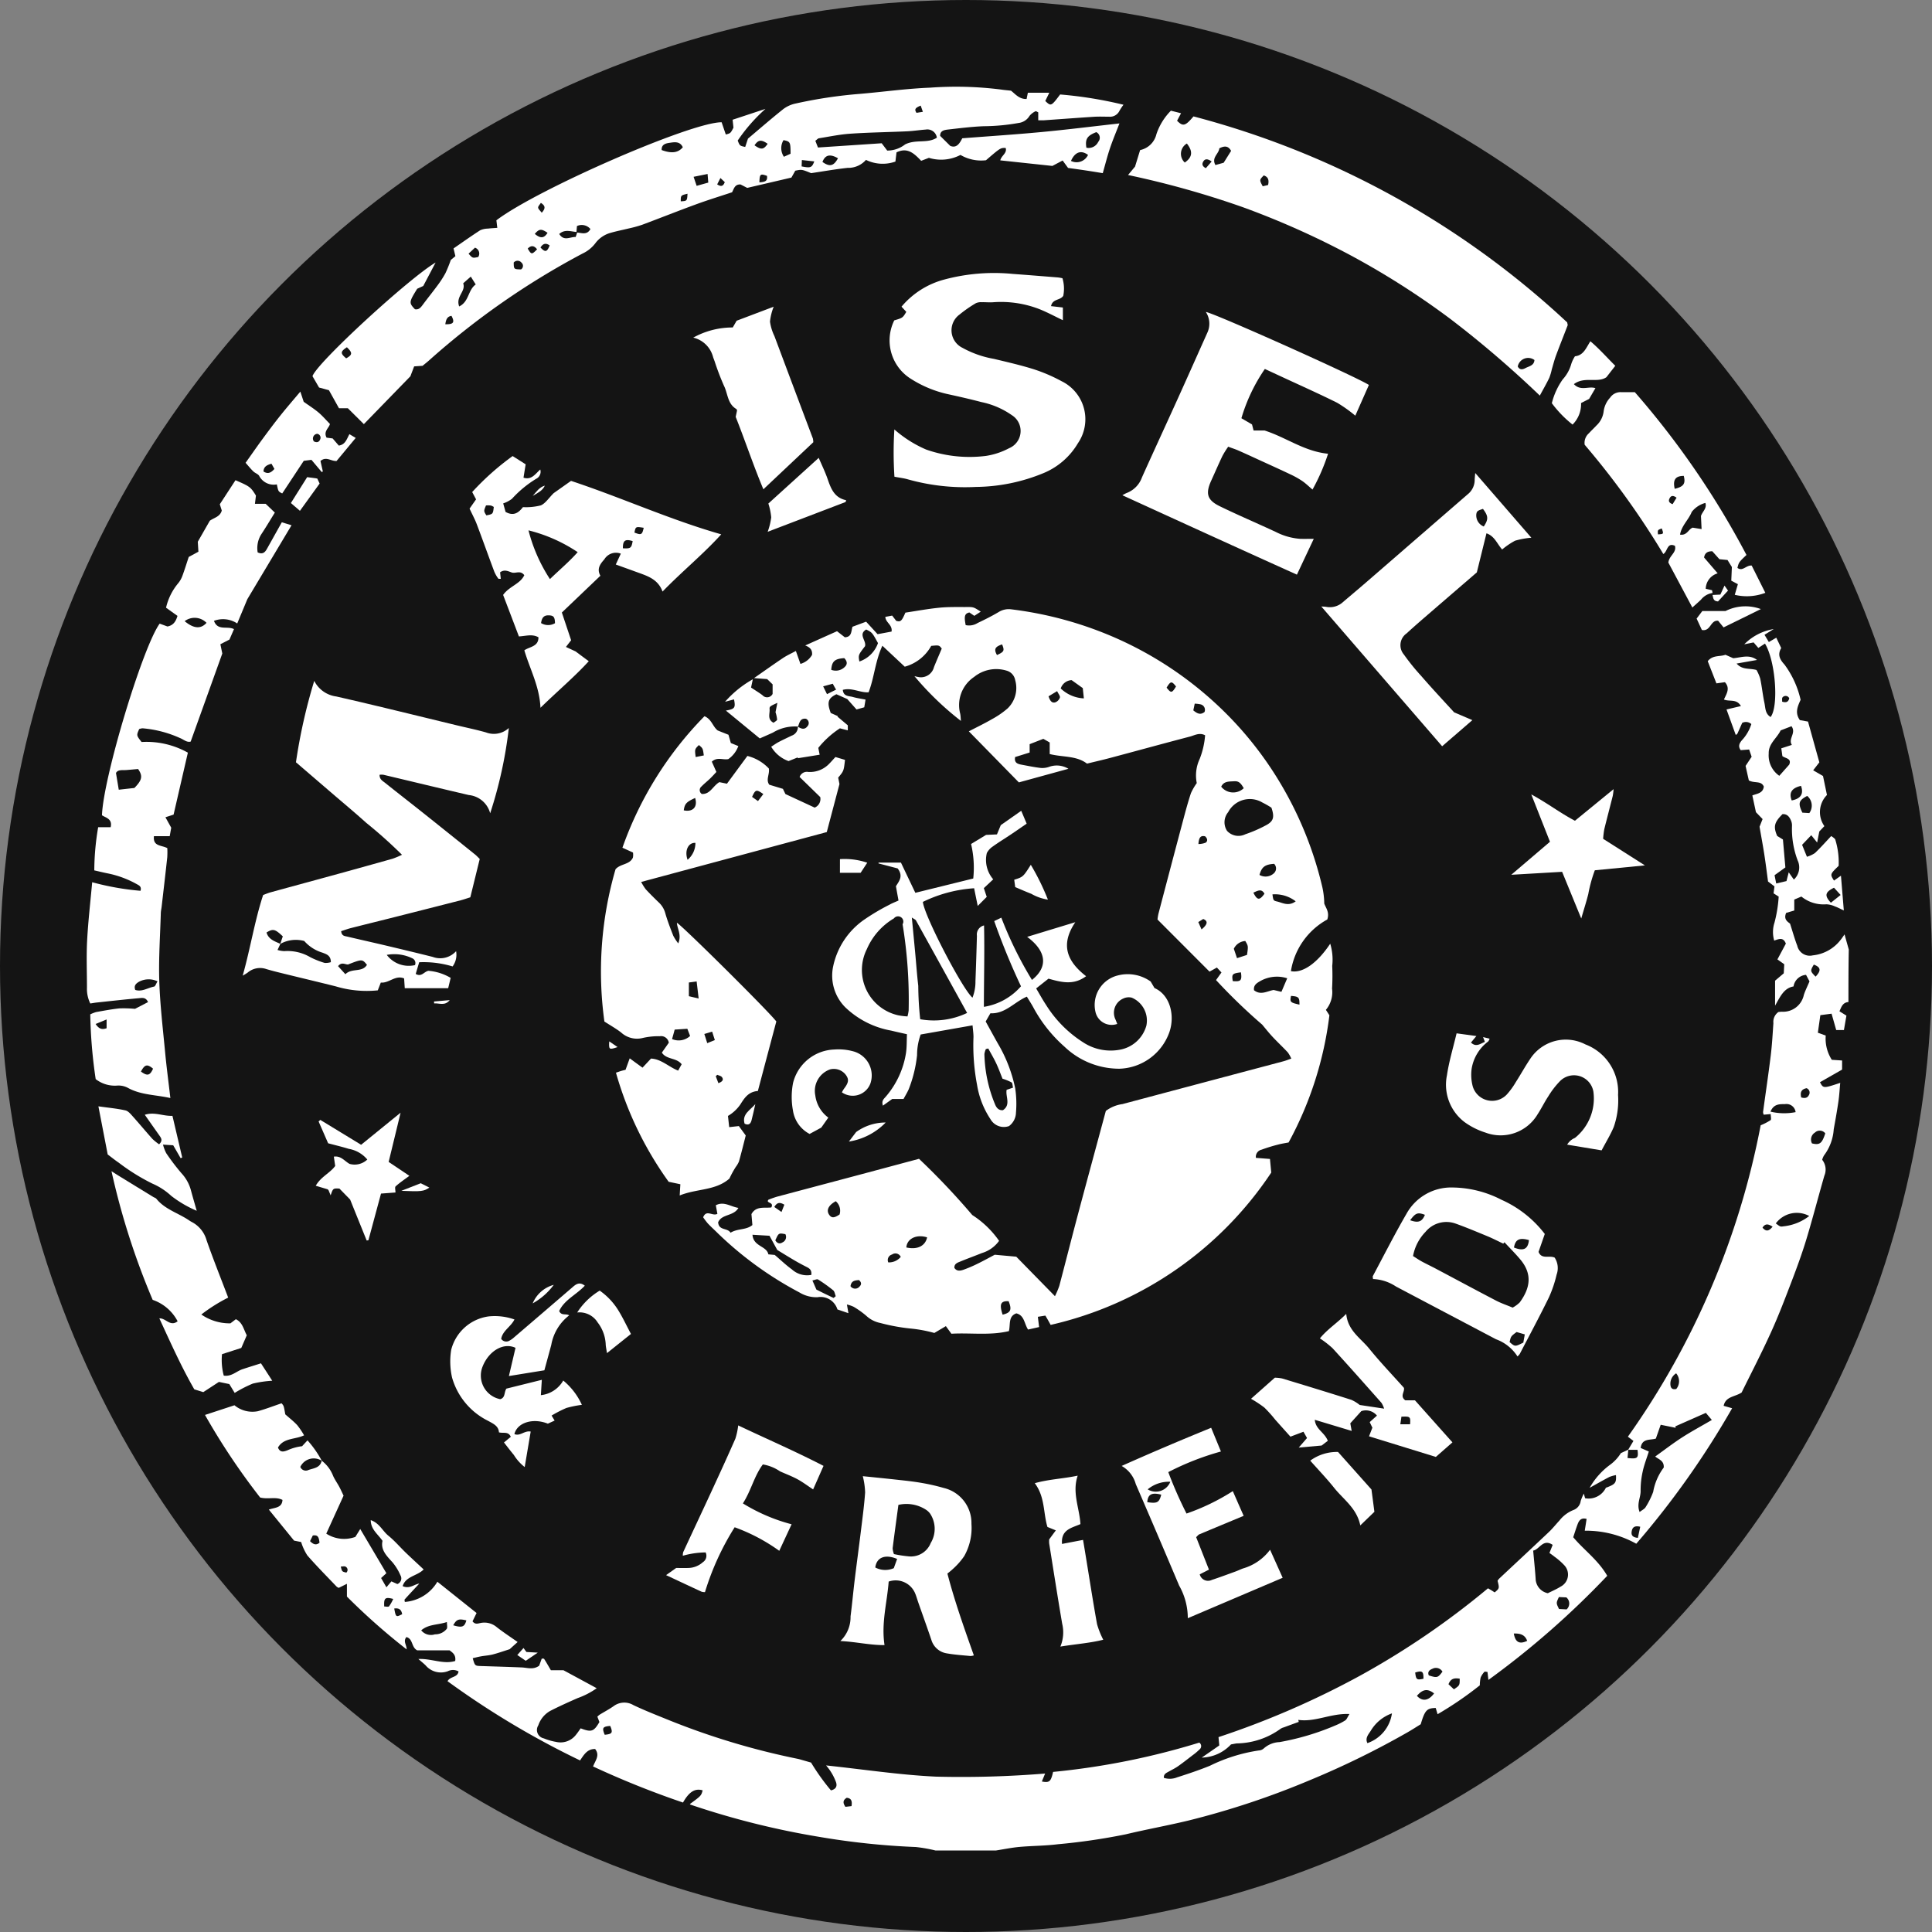 <svg height="178" viewBox="0 0 178 178" width="178" xmlns="http://www.w3.org/2000/svg"><rect x="0" y="0" width="178" height="178" fill="#808080" stroke="none"/><circle cx="89" cy="89" fill="#141414" r="89"/><g fill="#fff"><path d="m218.793 323.292c-.53.042-.646.445-.827.853l.642.4c-.076.435-.151.863-.23 1.328h-.71c-.144-.508-.276-.971-.429-1.507l-1.034.135c-.078.552-.151 1.062-.23 1.619l.727.259a3.6 3.6 0 0 0 .559 2.236l.947.062v.839l-2.037 1.162c.307.577.307.577 1.865.06-.056.6-.086 1.169-.168 1.727-.124.853-.275 1.7-.43 2.548a4.46 4.46 0 0 1 -.883 2.393 1.492 1.492 0 0 0 -.18.421 1.441 1.441 0 0 1 .2 1.463c-.564 1.95-1.069 3.918-1.657 5.86-.395 1.3-.866 2.587-1.352 3.861-.607 1.587-1.211 3.177-1.915 4.724-.862 1.9-1.825 3.757-2.7 5.534-.632.415-1.469.346-1.655 1.226l.781.222a79.288 79.288 0 0 1 -8.831 12.483 9.53 9.53 0 0 0 -4.746-1.2l.169-1.087c-.51-.139-.7.147-.832.5s-.249.726-.4 1.187c.949 1.149 2.289 2.085 3.133 3.555a78.917 78.917 0 0 1 -10.947 9.592c-.037-.319-.061-.523-.086-.737-.125-.008-.249-.047-.278-.012a1.812 1.812 0 0 0 -.351.528 3.347 3.347 0 0 0 -.076.719 32.275 32.275 0 0 1 -3.892 2.662c-.071-.241-.122-.41-.171-.575-.82.02-.995.2-1.383 1.5-.358.219-.778.493-1.213.742a78.727 78.727 0 0 1 -8.928 4.379 75.779 75.779 0 0 1 -11.279 3.755c-1.913.46-3.855.809-5.768 1.267a57.317 57.317 0 0 1 -6.257.913c-1.171.147-2.36.14-3.538.247-.718.065-1.428.214-2.143.326h-5.586a13.615 13.615 0 0 0 -1.8-.318 69.21 69.21 0 0 1 -8.9-.936 74.824 74.824 0 0 1 -11.862-2.968c-.024-.008-.041-.037-.061-.055 1.039-.761 1.039-.761 1.178-1.262-.7-.206-1.237.115-1.811 1.122a82.553 82.553 0 0 1 -8.286-3.324c.208-.547.654-1.02.191-1.607-.708-.013-1.015.493-1.386 1.052a78.424 78.424 0 0 1 -12.213-7.3c.252-.463.93-.321 1.015-.9a1.05 1.05 0 0 0 -.978-.023 1.842 1.842 0 0 1 -2.061-.542c-.176-.172-.373-.326-.661-.579 1.215-.059 2.289.518 3.392.182.093-.607-.3-.8-.513-.98h-2.983c-.563-.276-.369-1.058-1-1.224-.327.4.029.721.02 1.134a59.434 59.434 0 0 1 -5.5-4.864v-1.177l-.752.373a.757.757 0 0 1 -.195-.112c-.907-.951-1.835-1.886-2.7-2.876a4.963 4.963 0 0 1 -.571-1.234l-.651-.13-2.325-2.859c.554-.2 1.211-.135 1.257-.89-.627-.324-1.295-.032-2.057-.222a62.256 62.256 0 0 1 -5.083-7.608l2.716-.891a2.588 2.588 0 0 0 2.155.547c.724-.2 1.427-.473 2.181-.729.21.229.21.229.344 1.018.363.323.761.63 1.1.993a7.041 7.041 0 0 1 .634.94c-.827.4-1.879.216-2.406 1.125.193.493.541.386.9.244a4.477 4.477 0 0 1 1.322-.365c.147-.161.295-.323.5-.54a9.552 9.552 0 0 1 1.318 1.886 1.366 1.366 0 0 0 -1.981.56.545.545 0 0 0 .761.279c.48-.161 1.079-.2 1.208-.854a3.229 3.229 0 0 1 1.045 1.383c.152.354.388.674.571 1.017.144.268.266.548.4.823l-1.594 3.5a3.026 3.026 0 0 0 2.681.3c.059-.1.222-.358.449-.726l2.408 4.07-.486.446c.137.239.288.5.49.853.205-.244.319-.38.459-.545l.549.246a.555.555 0 0 0 .28-.813 4.824 4.824 0 0 0 -.737-1.2c-.544-.592-1.1-1.149-.91-1.966-.435-.634-1.078-1.045-1.086-1.911.8.274 1.086 1 1.625 1.436.585.475 1.076 1.057 1.62 1.582.522.5 1.059.992 1.63 1.525-.591.612-1.638.61-1.937 1.538.662.3 1.122-.207 1.53-.227-.41.441-.881.941-1.34 1.453-.037.042.007.154.012.231a3.812 3.812 0 0 0 3-1.861l3.611 2.881-.373.767c.246.316.5.2.744.152a1.756 1.756 0 0 1 1.493.39c.617.482 1.276.911 1.918 1.364l-.737.664c-.6.191-1.074.359-1.557.483-.349.089-.717.109-1.074.172-.258.045-.51.114-.769.172.2.707.2.706.793.724 1.239.04 2.479.075 3.717.127.525.022 1.061.241 1.613-.159.063-.174.144-.4.236-.654.071.007.193-.012.219.027.205.319.391.649.622 1.042h1.157c.912.493 1.943 1.05 3.067 1.659a7.177 7.177 0 0 1 -1.769.915c-.845.373-1.691.752-2.513 1.174a2.408 2.408 0 0 0 -1.1 1.331.789.789 0 0 0 .507 1.2 5.454 5.454 0 0 0 1.134.326 1.794 1.794 0 0 0 1.762-.574c.2-.234.369-.493.5-.677 1 .383 1.211.3 1.727-.58-.056-.149-.122-.323-.188-.495a1.818 1.818 0 0 1 .207-.181c.43-.264.883-.5 1.295-.791a1.639 1.639 0 0 1 1.818-.092c.988.471 2.011.874 3.028 1.286a67.71 67.71 0 0 0 12.108 3.663c.137.028.273.07.408.109l.825.237a20.172 20.172 0 0 0 1.83 2.56c.48-.109.591-.4.466-.761a4.905 4.905 0 0 0 -.913-1.537c3.47.366 6.772.876 10.119 1.033a94.567 94.567 0 0 0 10.061-.286l-.3.734c.7.132.83.017 1.035-.883a67.917 67.917 0 0 0 13.469-2.7.388.388 0 0 1 .022.629 5.467 5.467 0 0 1 -.64.537c-.442.341-.881.687-1.337 1.008-.273.191-.578.336-.868.5-.213.122-.466.212-.441.572a1.778 1.778 0 0 0 1.225-.048c1.018-.324 2.033-.665 3.021-1.067a15.23 15.23 0 0 1 4.493-1.406.741.741 0 0 0 .459-.181 2.294 2.294 0 0 1 1.45-.59 23.447 23.447 0 0 0 5.17-1.542 5.808 5.808 0 0 0 .9-.463c.134-.09.195-.288.383-.584-1.721-.077-3.155.769-4.717.54.015.062.03.125.044.187q-.7.253-1.389.508a.953.953 0 0 0 -.3.137 7.037 7.037 0 0 1 -4.021 1.336c-.166.02-.33.059-.534.094a3.794 3.794 0 0 1 -2.692 1.214c.529-.366 1.059-.732 1.616-1.12-.022-.234-.044-.47-.073-.767a79.193 79.193 0 0 0 13.062-5.672 74.409 74.409 0 0 0 11.766-8.039c.124.072.237.137.349.206.093.057.183.119.268.172.441-.375.441-.375.266-1.07a1.141 1.141 0 0 1 .141-.192c1.53-1.435 3.069-2.863 4.592-4.306.344-.326.637-.7.964-1.05a3.085 3.085 0 0 1 1.332-.988 1.034 1.034 0 0 0 .632-.829 4.9 4.9 0 0 1 .285-.669c.041.147.081.3.119.428a1.772 1.772 0 0 0 1.915-.965c.871-.324.973-.441.927-1.167a3.055 3.055 0 0 0 -.61.174c-.613.319-1.213.665-1.816 1a6.719 6.719 0 0 1 1.933-2.16 3.9 3.9 0 0 0 .947-1.038l.683-.318c-.024.258-.049.513-.073.767.92.105 1.028.02.92-.754h-.861c.156-.261.31-.522.488-.819l-.512-.39a73.253 73.253 0 0 0 12.233-28.691 5.426 5.426 0 0 0 .913-.471c.088-.069.014-.339.014-.562l-.647.057a.751.751 0 0 1 -.059-.244c.234-1.736.495-3.466.707-5.2.122-.993.176-1.993.246-2.991a1.1 1.1 0 0 1 .466-1.027c.088-.007.2-.02.31-.025a1.949 1.949 0 0 0 2.028-1.545c.125-.388.313-.756.522-1.251-.071-.132-.195-.366-.319-.6a1.259 1.259 0 0 0 -1.152 1.067c-.884.152-1.217.92-1.7 1.769v-2.3l.8-.679c.012-.236.029-.532.044-.834-.21-.149-.386-.273-.629-.446.268-.5.535-1 .778-1.456-.242-.622-.64-.423-1.074-.278a2.813 2.813 0 0 1 .027-1.66 12.322 12.322 0 0 0 .386-2.393l-.473-.3c.024-.177.051-.388.085-.642l-.593-.446c-.105-.776-.21-1.629-.341-2.476s-.291-1.7-.442-2.573c.085-.214.176-.441.281-.706l-.613-.634q-.152-.707-.332-1.545c.434-.166.983-.194 1.057-.814-.239-.565-.846-.283-1.378-.565-.091-.4-.205-.9-.3-1.341.213-.321.366-.552.557-.841-.068-.2-.144-.421-.23-.669l-.776.06c-.261-.354-.127-.629.107-.911a3.868 3.868 0 0 0 .871-1.493.747.747 0 0 0 -.842-.109c-.144.324-.286.654-.437.98-.02.045-.078.072-.154.139l-.854-2.356 1.328-.313c-.407-.7-1.044-.378-1.564-.605.217-.5.608-1.018.09-1.593-.241.032-.481.065-.785.107-.273-.7-.542-1.384-.8-2.043.471-.59 1.106-.395 1.63-.592l.717.318c.713-.052 1.471-.393 2.194.161l-1.881.331c.529.609 1.171.406 1.832.592a3.84 3.84 0 0 1 .346.8c.154.734.227 1.485.383 2.219.1.463.059 1.013.574 1.314.759-.987.459-5.152-.52-6.765l-.613.4-.434-.507-.862.174a4.942 4.942 0 0 1 2.716-1.406l-.851.528.4.669.686-.4c.149.313.291.612.454.956-.342.572-.166 1.018.3 1.518a8.636 8.636 0 0 1 1.486 3.249c-.268.6-.551 1.192-.069 1.868l.752.137c.342 1.229.69 2.485 1.044 3.754l-.569.734.906.525c.112.54.241 1.157.364 1.751a2.242 2.242 0 0 0 -.237 2.868c-.173.181-.32.336-.466.49-.058.288-.115.575-.2 1.022l-.542-.676-.846.886.446 1.1a2.622 2.622 0 0 0 .734-.338c.513-.485.981-1.015 1.5-1.567a1.5 1.5 0 0 1 .366.288 7.084 7.084 0 0 1 .322 2.455c-.8.774-.8.774-.427 1.358l.639-.451c.086 1.037.169 2.045.264 3.2-.374-.171-.585-.288-.808-.365a2.1 2.1 0 0 0 -.81-.2 3.234 3.234 0 0 1 -2.291-.714l-.656.279v1.008l-.746.219c-.269.612.168.826.359.995.247.766.424 1.411.663 2.032a1.183 1.183 0 0 0 1.435.885 3.7 3.7 0 0 0 2.572-1.443c.107-.124.191-.266.349-.487.147.527.269.961.391 1.394-.032 1.607-.032 3.222-.032 4.837zm-17.8 41.871c.852-.61 1.647-1.224 2.489-1.766s1.757-1.033 2.726-1.6l-.552-.654c-.979.433-1.894.838-2.809 1.241.01.045.019.09.029.135l-1.379-.279c-.154.441-.3.849-.446 1.272-.5.169-1.281-.059-1.4.864l.752.329c-.191.607-.425 1.2-.557 1.806a7.823 7.823 0 0 0 -.2 1.816c.014.615-.385 1.209-.091 1.951.23-.182.451-.279.549-.445a7.4 7.4 0 0 0 .7-1.411 5.238 5.238 0 0 1 .973-2.241c.042-.65-.47-.743-.788-1.018zm-11.246 8.67c.085.953.175 1.777.227 2.6a1.4 1.4 0 0 0 1.123 1.326c.347-.177.785-.358 1.179-.607a1.246 1.246 0 0 0 .325-1.983 6.024 6.024 0 0 0 -.879-.767c-.146-.12-.3-.226-.478-.353.105-.254.195-.477.3-.744-.901-.605-1.211.432-1.801.528zm24.02-61.825a1.519 1.519 0 0 0 .346-1.769 8.189 8.189 0 0 1 -.52-3.172 1.123 1.123 0 0 0 -.088-.487c-.144-.348-.358-.629-.786-.6-.761.754-.859 1.154-.49 2.011l.529.326c.08.918.154 1.767.225 2.573l-.995.716c.047.242.091.466.151.764l.947-.222c.076-.3.137-.538.207-.809.139.205.275.394.47.668zm-1.342-9.561.912-1.028c.247-.577-.344-.565-.63-.784-.034-.247-.066-.485-.1-.717l.973-.316c-.366-.582.43-1.078-.032-1.722-.356.137-.685.264-1 .386-.363.746-1.13 1.222-1.1 2.139a2.285 2.285 0 0 0 .973 2.042zm-35.685 86.381a3.724 3.724 0 0 0 -1.967 1.622c-.219.333-.522.664-.3 1.12a3.406 3.406 0 0 0 2.262-2.742zm38.444-45.821a2.411 2.411 0 0 0 -3.084.682c.407.3.41.318.717.266a4.627 4.627 0 0 0 2.362-.948zm-127.884 38.173a1.153 1.153 0 0 0 1.264.365 1.338 1.338 0 0 0 1.091-.508c.075-.125.012-.331.012-.625-.85.288-1.687.183-2.367.768zm126.626-47.743a.848.848 0 0 0 -.984-.739c-.469.005-1.022-.043-1.332.692a5.427 5.427 0 0 0 2.314.046zm1.067-29.135c-.788.416-.861.674-.444 1.542l.639.04a1.161 1.161 0 0 0 -.197-1.584zm.444 32.015c.708.172.918.013 1.223-.925a.641.641 0 0 0 -.949-.077.756.756 0 0 0 -.276 1.001zm-22.61 42.933a.73.73 0 0 0 -.024-1.107l-.686-.03c-.259.552-.259.552.012 1.1.224.012.486.026.698.037zm20.741-74.531c.837-.162 1.12-.607.856-1.343-.854.196-1.136.637-.856 1.343zm4.505 8.71-.608-.669c-.83.406-.9.731-.288 1.383zm-37.454 73.563c-.6-.466-1.04-.4-1.583.222.5.545 1.064.465 1.583-.222zm22.3-29.491a1.123 1.123 0 0 0 -.517 1.134c.036.249.205.385.529.306a1.115 1.115 0 0 0 -.012-1.441zm-19.941 28.13c-.463-.062-.815-.05-1.032.515l.5.467c.535-.365.535-.365.532-.982zm-1.588-.645a.692.692 0 0 0 -.918-.269c-.276.107-.48.278-.342.614.77.243.836.224 1.26-.346zm6.574-3.511c.142.816.527 1.007 1.23.674-.194-.549-.617-.697-1.23-.675zm-97.715-.761c.822.244 1.045.154 1.21-.451-.708-.168-.9-.105-1.21.45zm109.145-8.053c.075-.354.142-.67.217-1.025-.473-.117-.7.022-.776.368-.064.302-.042.602.559.657zm16.373-51.708c.537-.562.478-.873-.164-1.109-.339.579-.336.599.164 1.109zm-131.048 57.334c-.747-.2-.869-.084-.827.694.151 0 .376.062.442-.012a3.516 3.516 0 0 0 .385-.682zm129.725-46.205c.339.1.569.048.7-.207a.433.433 0 0 0 -.208-.645c-.436.088-.626.335-.492.852zm-110.238 58.718c.7-.065.771-.187.507-.814-.697.061-.77.176-.507.814zm-27.148-17.84c.337.351.595.371.871.149-.059-.58-.183-.732-.617-.669-.069.145-.157.324-.254.52zm101.82 12.106c.078.659.142.707.762.574.01-.685-.112-.777-.761-.574zm-52.493 12.374.561-.067c.069-.446 0-.719-.441-.767-.35.211-.382.463-.12.834zm-41.57-18.272c.146.8.163.814.729.525-.061-.366-.229-.593-.729-.525zm126.991-35.18c-.4-.257-.678-.309-.929.089.323.388.587.333.929-.088zm1.533-48.683a.367.367 0 0 0 -.613-.087c-.076.074-.032.269-.042.4.381.119.581.02.655-.313zm-132.939 80.554a.331.331 0 0 0 -.068-.545c-.1-.065-.283-.012-.441-.012.109.465.109.465.509.557z" transform="translate(-48.492 -230.972)"/><path d="m344.08 293.809a3.872 3.872 0 0 0 -2.311.557c-.4.182-.806.358-1.207.535l-3.125-2.567c.819-.142.908-.249.751-1.03l-.826.221a9.723 9.723 0 0 1 2.558-2.073c-.059.279-.119.56-.161.762.426.283.751.478 1.052.706a.566.566 0 0 0 .933-.124v-.876l-.5-.485-1.211-.092c.886-.617 1.766-1.247 2.664-1.848.363-.242.767-.423 1.19-.652l.421 1.192a1.813 1.813 0 0 0 1.07-.833c.042-.453-.182-.7-.63-.866 1.015-.455 1.973-.885 2.931-1.313l.717.56c.652-.027.575-.543.707-.971l1.256-.467c.358.391.694.756 1.055 1.152.441-.082.866-.16 1.289-.241.1-.624-.548-.819-.575-1.353l.629-.119.373.485c.406.12.507.03.846-.757 1.015-.152 2.08-.351 3.153-.456.828-.082 1.669-.055 2.5-.06.637-.005.637.007 1.291.426l-.592.386c-.186-.127-.338-.229-.456-.311-.44.1-.5.344-.341 1.164a1.46 1.46 0 0 0 1.1-.194c.654-.308 1.3-.634 1.923-1a1.756 1.756 0 0 1 1.187-.259 34.21 34.21 0 0 1 9.847 2.742 33.5 33.5 0 0 1 9.614 6.536 32.879 32.879 0 0 1 5.481 7.014 33.63 33.63 0 0 1 3.717 9.343 7.575 7.575 0 0 1 .169 1.473c.156.425.5.8.278 1.468a6.614 6.614 0 0 0 -3.351 4.757c1.073.216 2.424-.727 3.622-2.528a5.1 5.1 0 0 1 .184 2.048 20.685 20.685 0 0 1 -.015 2.087 2.544 2.544 0 0 1 -.568 1.96c.109.169.209.323.323.5a32.823 32.823 0 0 1 -3.759 11.719c-.291.057-.647.107-.99.2a15.731 15.731 0 0 0 -1.508.466.667.667 0 0 0 -.513.752l1.294.1c.033.361.069.724.119 1.254a33.293 33.293 0 0 1 -20.325 14.035c-.107-.192-.169-.308-.234-.423s-.137-.236-.252-.433l-.692.11c.043.361.075.624.115.945l-1.02.231c-.358-.562-.334-1.308-1.078-1.493-.757.271-.532 1-.684 1.635-1.757.421-3.535.139-5.3.242l-.508-.7-1.063.629a12.751 12.751 0 0 0 -2.113-.4 17.584 17.584 0 0 1 -2.858-.518 2.663 2.663 0 0 1 -1.311-.674 8.321 8.321 0 0 0 -1.154-.821 3.184 3.184 0 0 0 -.619-.209c.054.309.089.508.139.8l-1.013-.346a1.623 1.623 0 0 0 -1.839-1.124 3.021 3.021 0 0 1 -1.665-.443 32.853 32.853 0 0 1 -7.479-5.414c-.314-.314-.645-.61-.951-.933a6.351 6.351 0 0 1 -.436-.574c.3-.756.859-.07 1.311-.318-.043-.234-.089-.483-.145-.791.751-.393 1.368.132 2.08.242-.435.781-1.523.54-1.866 1.324.053.793.871.492 1.142.965.657-.411 1.435-.226 2.013-.709-.03-.358-.059-.686-.087-1.008.433-.779 1.212-.528 1.834-.614.212-.43-.242-.381-.333-.575.022-.048.03-.122.064-.135a8.509 8.509 0 0 1 .861-.3c2.257-.6 4.516-1.2 6.773-1.8 2.042-.543 4.08-1.092 6.24-1.67a66.849 66.849 0 0 1 4.909 5.182 8.744 8.744 0 0 1 2.468 2.376 2.993 2.993 0 0 1 -1.582 1.124c-.669.273-1.351.515-2.018.793-.244.1-.538.2-.517.575.212.328.54.273.819.177a12.1 12.1 0 0 0 1.373-.589c.57-.281 1.127-.59 1.527-.8.747.069 1.3.117 1.981.179 1.1 1.125 2.281 2.329 3.565 3.64a8.224 8.224 0 0 0 .4-.946c.575-2.177 1.125-4.362 1.705-6.538.851-3.2 1.721-6.387 2.582-9.584a3.262 3.262 0 0 1 1.527-.63q7.416-1.976 14.834-3.944c.211-.055.413-.139.726-.247a2.913 2.913 0 0 0 -.326-.577c-.456-.488-.946-.943-1.4-1.431-.356-.381-.679-.794-.96-1.127a52.306 52.306 0 0 1 -4.247-4.1l.5-.7-.421-.455-.679.376c-1.583-1.585-3.15-3.155-4.792-4.8a4.163 4.163 0 0 1 .085-.532q1.141-4.356 2.3-8.711c.214-.806.433-1.612.694-2.4a5.488 5.488 0 0 1 .537-.928 3.583 3.583 0 0 1 .269-2.224 7.512 7.512 0 0 0 .5-2.179c-.518-.278-.96 0-1.393.117-2.448.64-4.887 1.311-7.332 1.963-.7.186-1.4.346-2.157.53-.985-.752-2.252-.577-3.436-.883v-1.065l-.587-.336-1.261.492v.769c-.461.144-.9.283-1.338.416-.1.523.216.632.562.7.6.11 1.194.237 1.8.306a1.869 1.869 0 0 0 .8-.112 2.066 2.066 0 0 1 1.749.189l-4.566 1.254-4.61-4.705c.771-.4 1.465-.734 2.129-1.119a8.047 8.047 0 0 0 1.435-.985 2.61 2.61 0 0 0 .707-2.613 1.106 1.106 0 0 0 -.8-.876 3.24 3.24 0 0 0 -2.988.584 3.12 3.12 0 0 0 -1.279 3.379c.042.209.043.426.069.672a27.722 27.722 0 0 1 -4.284-4.125 4.519 4.519 0 0 0 .485.1 1.241 1.241 0 0 0 1.314-.933c.222-.557.465-1.107.717-1.706-.244-.321-.244-.321-.971-.251a3.985 3.985 0 0 1 -2.438 1.918l-2.062-1.931c-.672 1.456-.741 2.928-1.269 4.29-.788.052-1.535-.455-2.376-.224.062.627.569.552.923.655s.747.157 1.172.242c-.045.269-.079.477-.119.709l-.712.2c-.276-.311-.547-.617-.851-.958l-1-.445c-.774.37-.891.747-.523 1.726l.655.293-.033.045.948.8v.463l-.727-.187a8.549 8.549 0 0 0 -1.99 1.8c.038.2.075.385.124.632l-2.006.323-.015-.075-.843.339a3.044 3.044 0 0 1 -1.6-1.323c.237-.15.45-.308.681-.43.393-.207.8-.393 1.2-.589a.845.845 0 0 0 .58-.831c.3.206.615.309.873-.028a.433.433 0 0 0 -.135-.7c-.553-.067-.586.383-.733.721zm43.62 7.472a8.407 8.407 0 0 0 -.829-.473 2.252 2.252 0 0 0 -3.155.886 1.455 1.455 0 0 0 -.109 1.717 1.417 1.417 0 0 0 1.685.321 12.266 12.266 0 0 0 1.9-.826c.708-.371.808-.755.508-1.625zm-47.81 39.346c.075 1.1 1.309 1.022 1.461 1.807l.587.053c.565.482 1.045.946 1.582 1.333a2.082 2.082 0 0 0 1.789.508c.062-.5-.219-.624-.5-.766-.366-.186-.727-.381-1.08-.589-.5-.293-.993-.6-1.557-.943-.222-.408-.487-.89-.716-1.309-.54-.03-.986-.057-1.567-.093zm48.733-22.382c.211-.492.371-.869.533-1.246a3.106 3.106 0 0 0 -2.5.268c-.316.181-.624.375-.558.834.625.5 1.227.067 1.811-.023.259.062.496.122.714.168zm-37.171-32.127c-.533-.975-.533-.975-1.085-1.252-.772.455.04 1.027-.11 1.54-.625.813-.625.813-.52 1.408a2.747 2.747 0 0 0 1.715-1.695zm16.837 4.18a3.29 3.29 0 0 0 2.132.913c-.037-.349-.074-.689-.1-.946l-1.027-.734a1.107 1.107 0 0 0 -1.005.769zm-20.929 56.155c.069-.055.137-.112.2-.167-.075-.182-.1-.426-.232-.537a13.938 13.938 0 0 0 -1.4-1c-.092-.059-.284.045-.517.09l.366.841.784.39c.269.13.539.256.799.383zm8.618-5.583c-.976-.311-1.859.117-1.913.93 1.002.23 1.744-.131 1.913-.93zm29.172-41.383c-.284-.495-.473-.667-.888-.639-.433.03-.946-.03-1.187.5a1.406 1.406 0 0 0 2.075.139zm-.62 15.659.921-.3c.119-.813.119-.813-.159-1.281a1.255 1.255 0 0 0 -1.055.714c.084.25.171.504.293.867zm2.075-7.666a1.125 1.125 0 0 0 1.326-.159.6.6 0 0 0 .02-.866c-.851.055-1.151.294-1.351 1.024zm1.189 1.791c.079.53.069.572.418.652.52.12 1.058.477 1.724-.013a3.1 3.1 0 0 0 -2.143-.64zm-40.231 28.269c-.677.366-.891.828-.615 1.237.217.326.468.323.966-.018a1.16 1.16 0 0 0 -.351-1.22zm.781-50.036c-.878.059-1.137.288-1.2 1.075a1.166 1.166 0 0 0 1.281-.3c.223-.225.193-.501-.082-.779zm-6.16 4.118c-.642.294-.742.334-.719.57.042.42-.244.948.365 1.267.119-.1.329-.2.328-.3a2.957 2.957 0 0 0 -.147-.672c.054-.278.099-.499.173-.865zm20.75 56.369c.756-.176.871-.458.552-1.241-.73-.03-.87.26-.552 1.241zm18.6-55.52a.52.52 0 0 0 -.358-.709 3.054 3.054 0 0 0 -.542-.064c-.048.232-.09.43-.13.62.345.275.638.454 1.026.153zm-14.368-1.451c.14.435.319.655.637.55a.719.719 0 0 0 .41-.436c.035-.145-.139-.341-.256-.59zm17.729 25.432c-.809.1-.864.167-.756.808.742.066.861-.054.752-.809zm-42.9 24.7c.2.311.435.329.665.177a.545.545 0 0 0 .259-.754c-.619-.116-.619-.116-.929.578zm5.3-51.292-.895.242c.135.276.224.458.354.721l.838-.418c-.126-.213-.192-.328-.307-.544zm6.258 52.815a.538.538 0 0 0 -.808-.224.523.523 0 0 0 -.344.724 1.412 1.412 0 0 0 1.142-.499zm9.343-56.44c-.669.216-.784.451-.48.985.666-.313.706-.397.471-.984zm-13.976 59.133a.519.519 0 0 0 .831.033c.181-.172.207-.385-.059-.6-.32.04-.692.028-.772.567zm41.363-25.94c.005-.681-.065-.747-.777-.806-.117.57-.081.612.777.806zm-12.241-29.206c.411.522.492.512.869-.107-.402-.515-.499-.505-.869.107zm7.994 18.887c.358.719.572.729 1.023.1-.265-.489-.608-.285-1.023-.099zm-4.772 3.386c.569-.465.609-.776.152-.958l-.453.283c.1.229.184.416.301.68zm-.289-7.864a1.867 1.867 0 0 0 .662-.124c.217-.15.174-.38-.04-.585-.415-.103-.582.1-.622.71zm-38.413 33.9c.127-.323.191-.488.263-.672-.365-.212-.647-.266-.925.211z" transform="translate(-270.561 -226.868)"/><path d="m184.429 6.671.93.921c.58.237.861-.219 1.107-.7 2.433-.189 4.839-.344 7.238-.57 2.369-.222 4.73-.517 7.243-.8-.326.846-.634 1.573-.883 2.321-.242.722-.426 1.465-.654 2.262-.6-.1-1.109-.182-1.624-.259s-1.042-.149-1.573-.224l-.5-.684-.945.5-4.8-.513c.105-.451.639-.652.5-1.142-.483-.015-.483-.015-1.819 1.132a3.774 3.774 0 0 1 -2.348-.49 3.839 3.839 0 0 1 -2.909.268l-.712.274c-.625-.65-1.244-1.282-2.272-.777-.032.268-.065.535-.1.846a3.5 3.5 0 0 1 -2.715-.154 2.159 2.159 0 0 1 -1.684.734c-1.132.124-2.254.323-3.369.488-.854-.349-.854-.349-1.46-.227-.109.2-.229.41-.356.635l-4.071.95c-.229-.119-.448-.231-.619-.318-.542-.018-.6.4-.779.722-1.1.365-2.21.706-3.3 1.105-1.672.612-3.326 1.271-4.993 1.893a11.126 11.126 0 0 1 -1.2.329c-.567.14-1.142.249-1.7.411a2.611 2.611 0 0 0 -1.418.981 3.168 3.168 0 0 1 -1.157.923 71.236 71.236 0 0 0 -14.144 9.845c-.186.167-.385.321-.6.5l-.777.054c-.115.306-.231.607-.346.911l-4.287 4.409c-.527-.522-.992-.985-1.478-1.466h-.816q-.482-.868-.923-1.659l-.91-.247-.606-1.045c.386-1.214 8.872-9.012 11.343-10.472-.426.809-.774 1.47-1.137 2.16l-.558.256c-.764 1.231-.772 1.3-.209 1.888.365.067.542-.169.732-.426.445-.6.921-1.185 1.364-1.789a8.986 8.986 0 0 0 .721-1.12 12.981 12.981 0 0 0 .488-1.206l.423-.349c-.052-.214-.1-.423-.171-.712.809-.557 1.622-1.137 2.46-1.677a1.8 1.8 0 0 1 .717-.15c.266-.035.537-.045.854-.07-.035-.291-.06-.5-.084-.694 3.722-2.841 17.961-9.059 20.752-9.032.124.361.254.746.385 1.127.436-.114.436-.114.706-.632-.025-.229-.054-.5-.079-.729l3.025-1a15.805 15.805 0 0 0 -2.555 2.917c.189.483.189.483.691.589l.254-.766c1.052-.886 2.142-1.836 3.271-2.734a2.864 2.864 0 0 1 1.119-.5 42.953 42.953 0 0 1 5.929-.89c2.162-.184 4.314-.488 6.476-.572a32.964 32.964 0 0 1 6.5.171c.3.048.607.07.94.109.408.319.766.789 1.436.764.038-.187.075-.368.117-.577h1.975l-.371.761c.528.5.543.5 1.368-.6a37.945 37.945 0 0 1 5.837.946 5.242 5.242 0 0 0 -.37.56.962.962 0 0 1 -.953.542c-.473 0-.948-.022-1.42.008-1.525.1-3.046.214-4.57.321-.164.012-.328 0-.54 0v-.732c-.1-.043-.206-.122-.244-.1a1.567 1.567 0 0 0 -.562.43 1.357 1.357 0 0 1 -1 .65 18.9 18.9 0 0 1 -3.235.3c-1.107.045-2.212.186-3.316.311-.337.041-.69.125-.68.58zm-33.508 8.852c-.527-.042-1.077-.274-1.588.184.433.7.993.257 1.513.279.054-.157.1-.284.137-.41.435.037.918.247 1.224-.324a1.044 1.044 0 0 0 -1.241-.274c-.016.185-.03.364-.045.544zm30.279-8.067c1-.5 2.058-.055 2.926-.619a.883.883 0 0 0 -1.025-.749c-.58.043-1.157.135-1.737.162-1.744.08-3.491.1-5.233.221-.963.065-1.916.268-2.871.42-.1.015-.176.119-.331.231.085.216.166.426.241.619l5.872-.391.51.674a2.664 2.664 0 0 0 1.648-.568zm-41.085 14.928c.923-.44.8-1.515 1.525-2.025l-.455-.724c-.281.247-.48.421-.7.619.267.753-.713 1.196-.37 2.13zm18.658-14.408c.908.338 1.518.257 1.946-.259-.278-.592-.806-.465-1.277-.4-.351.054-.707.183-.669.659zm40.042-1.65c-.843.324-1.045.644-.913 1.435a.978.978 0 0 0 1.089-.537.576.576 0 0 0 -.176-.898zm-28.169 1.99c-.005-1.088-.023-1.122-.647-1.254a1.41 1.41 0 0 0 .035 1.533c.228-.105.437-.195.612-.279zm25.835.662a1.162 1.162 0 0 0 1.572-.555c-.634-.465-1.199-.283-1.572.555zm-34.768 1.463.281.833 1.072-.3c-.023-.284-.042-.5-.065-.793zm13.3-1.71c-.744-.425-1.18-.308-1.428.341.661.469 1.034.391 1.431-.341zm-3.351.751c.838.164.953.12 1.169-.461l-1.142-.125c-.009.251-.016.404-.024.585zm-29.792 8.347a.572.572 0 0 0 -.3-.858l-.59.55c.367.422.367.422.892.307zm26.666-10.429c-.585-.41-.869-.376-1.211.139.613.431.84.406 1.211-.139zm-21.454 8.3c.525.441.859.413 1.175-.1-.578-.389-.772-.372-1.175.1zm-17.312 10.445c-.607.4-.617.563-.067 1.02.587-.32.597-.517.067-1.02zm15.369-7.8c.012.612.012.612.672.629a.39.39 0 0 0 .042-.629.464.464 0 0 0 -.714-.004zm-6.3 5.68c.762.018.886-.171.567-.774-.406.063-.506.349-.567.77zm28.935-13.072c.458-.037.781-.077.7-.6-.616-.216-.674-.178-.7.596zm-20.168 6c.438.465.6.43.846-.186-.361-.267-.624-.167-.846.187zm-1.175.1c.331.563.38.567.861.067-.271-.344-.542-.392-.862-.066zm14.722-5.053c-.625.152-.625.152-.622.7.582-.033.582-.035.622-.7zm21.484-8.119c-.512.207-.6.343-.388.665l.587-.092c-.086-.248-.142-.409-.199-.571zm-34.914 9.868c.385-.428.313-.65-.082-.908-.1.164-.261.308-.251.44s.182.272.333.471zm16.463-3.2-.3.589c.376.249.562.157.7-.207-.113-.107-.22-.207-.4-.378z" transform="translate(-97.81 5.849)"/><path d="m293.37 344.849.219.762.689.281a2.523 2.523 0 0 1 -.921 1.2c-.495.1-1.022-.226-1.522.236.127.284.256.574.421.948-.177.187-.371.408-.584.612-.257.249-.543.47-.791.729a.426.426 0 0 0 .03.687c.772.047 1.022-.739 1.619-1.089l.7.144 1.883-2.558a4.079 4.079 0 0 1 1.976 1.157c.094.53-.3 1.028.04 1.493l1.257.381c.109.222.2.42.232.48l2.694 1.249a.86.86 0 0 0 .513-.971q-.966-.943-1.9-1.851a.711.711 0 0 1 .8-.463 2.45 2.45 0 0 0 1.829-.66c.211-.2.395-.42.671-.716l.881.264c-.115 1.023-.115 1.023-.629 1.634.037.179.079.393.119.594-.386 1.46-.769 2.909-1.169 4.423l-17.1 4.595a4.686 4.686 0 0 0 .426.682c.4.428.813.841 1.236 1.244a2.107 2.107 0 0 1 .57.992c.2.692.463 1.369.727 2.042a4.591 4.591 0 0 0 .456.7c.329-.784-.089-1.326-.124-1.9.473.246 8.456 8.158 9.161 9.094q-.838 3.148-1.7 6.406c-.864.064-1.232.632-1.612 1.236a3.581 3.581 0 0 1 -1.144 1.062c.037.328.072.655.115 1.033l.888-.1.634.868c-.2.794-.4 1.6-.625 2.4a2.206 2.206 0 0 1 -.291.495 9.06 9.06 0 0 0 -.587 1.075c-1.277 1.129-3.02.915-4.58 1.557.02-.361.037-.645.06-1.035l-1.077-.226a32.18 32.18 0 0 1 -4.856-10.052c.214-.072.338-.117.466-.156s.264-.07.418-.11c.12-.333.237-.657.383-1.055.425.311.769.562 1.179.859.288-.308.523-.558.783-.838.936.04 1.617.756 2.5 1.11l.324-.587c-.482-.624-1.388-.406-1.824-1.072l.64-.911a.719.719 0 0 0 -.826-.6 6.528 6.528 0 0 0 -1.565.159 2.159 2.159 0 0 1 -2-.5c-.453-.353-.961-.635-1.543-1.012a33.715 33.715 0 0 1 1.027-14.032c.468-.527 1.3-.4 1.6-1.075a1.375 1.375 0 0 0 .007-.463l-.973-.443a32.876 32.876 0 0 1 7.559-12.116c.655.269.757.948 1.212 1.309.329.136.656.265.999.399zm-5.2 28.035a1.548 1.548 0 0 0 1.665-.284l-.254-.662-1.167.075c-.08.301-.149.55-.241.871zm2.264-5.31-.712.1v1.262c.286.069.528.125.9.212-.066-.59-.122-1.031-.185-1.574zm-.14-16.9c-.813.371-.955.532-1.043 1.139.832.175 1.303-.304 1.049-1.139zm.027 4.135c-.66-.035-1.017.724-.719 1.56a2.012 2.012 0 0 0 .722-1.56zm.025-7.907.752-.149c-.087-.65-.087-.65-.451-.956-.392.386-.392.386-.298 1.103zm6.235 3.411c-.645-.451-.719-.428-1.037.261l.545.386zm-4.466 22.666-.249-.778-.721.217c.1.3.172.537.269.843zm.326 3.968c.436-.152.483-.356.321-.562-.087-.11-.279-.14-.425-.206l-.137.132z" transform="translate(-226.254 -277.154)"/><path d="m8.972 228.014c.274.1.5.184.714.263.532-.1.767-.441.928-.975l-1.055-.754a5.405 5.405 0 0 1 1.124-2.261 2.3 2.3 0 0 0 .395-.709c.217-.59.4-1.194.572-1.707l.891-.483c-.017-.268-.033-.537-.057-.918l1.11-1.938c.436-.3.938-.365 1.1-.936-.045-.145-.11-.349-.182-.58l1.445-2.215c1.339.582 1.389.62 1.884 1.416-.025.207-.055.451-.092.761h.99l.843.806c-.44.709-.833 1.373-1.259 2.016a2.386 2.386 0 0 0 -.323 1.65c.461.217.677-.007.853-.321q.469-.838.936-1.675l.436-.777.895.274c-1.394 2.334-2.729 4.565-4.07 6.809l-.933 2.24a2.357 2.357 0 0 0 -2.142-.242c.344.955 1.227.438 1.844.764q-.211.484-.418.961l-.836.43c.06.286.119.57.177.856l-2.914 8.114c-.361.1-.649-.2-1-.334a10.454 10.454 0 0 0 -3.434-.891 1.23 1.23 0 0 0 -.308.069c-.261.582-.261.582.219 1.194a7.791 7.791 0 0 1 4.265.981c-.451 1.955-.886 3.841-1.316 5.708l-.752.244.535.963c-.037.2-.084.465-.14.781h-1.453c-.107.958.694.811 1.231 1.1a7.617 7.617 0 0 1 -.005.849c-.164 1.52-.343 3.036-.518 4.555-.022.194-.07.385-.075.579-.06 2.083-.207 4.172-.142 6.252.07 2.189.331 4.372.537 6.556.13 1.374.313 2.744.485 4.234-1.366-.308-2.714-.271-3.919-.941a1.838 1.838 0 0 0 -.951-.209 2.866 2.866 0 0 1 -2.01-.594 45.423 45.423 0 0 1 -.5-5.966 3.386 3.386 0 0 1 .538-.211c.712-.125 1.425-.263 2.142-.339a11.462 11.462 0 0 1 1.443.042l1.2-.622c-.2-.46-.543-.386-.821-.361-1.3.115-2.6.261-3.9.4-.189.02-.376.055-.6.089a3.043 3.043 0 0 1 -.306-1.456c0-1.446-.06-2.9.015-4.341.094-1.769.3-3.531.466-5.374a24.756 24.756 0 0 0 4.453.789c.119-.4-.145-.5-.348-.615a9.2 9.2 0 0 0 -2.732-1c-.378-.077-.751-.169-1.179-.266a24.063 24.063 0 0 1 .358-3.978h1.15c.182-.772-.443-.864-.8-1.1.118-3.484 3.76-15.524 5.316-17.656zm-2.33 15.142c.724-.737.786-1.105.341-1.747-.359.032-.716.065-1.073.094s-.791-.065-.963.274c.092.557.166 1 .256 1.54.45-.052.934-.106 1.439-.161zm2.13 17.814a1.9 1.9 0 0 0 -1.689.03c-.263.156-.518.343-.361.762.625.2 1.16-.2 1.736-.308.115-.021.187-.28.314-.484zm2.5-33.183c.841.7 1.5.737 2.016.154a1.526 1.526 0 0 0 -2.013-.154zm-2.91 41.231c-.537-.45-.767-.395-1.115.266.588.432.829.376 1.115-.266zm-5.292-4.118c.319.477.6.538 1.012.391v-.808c-.373.157-.647.271-1.012.417z" transform="translate(5.739 -170.558)"/><path d="m110.942 336.781a2.268 2.268 0 0 0 -1.97-1.68c-2.625-.612-5.245-1.247-7.869-1.869a1.685 1.685 0 0 0 -.348 0c-.022.418.278.567.5.742 1.15.921 2.317 1.824 3.471 2.742q2.415 1.924 4.82 3.859c.129.1.239.226.435.413l-.869 3.535c-.321.1-.6.2-.895.278q-3.273.838-6.549 1.664c-1.185.3-2.374.589-3.56.893-.309.079-.61.192-.895.284.042.45.336.45.562.5 1.135.271 2.277.522 3.414.791 1.488.353 2.975.709 4.458 1.08a1.966 1.966 0 0 0 2.155-.527 1.823 1.823 0 0 1 -.321 1.406 9.258 9.258 0 0 0 -3.078-.386c-.109.365-.216.722-.321 1.077.538.311.756-.207 1.172-.289a4.786 4.786 0 0 1 2.048.652c-.074.308-.147.614-.229.951h-4c-.022-.318-.038-.582-.06-.9-.808-.341-1.391.458-2.147.381-.1.259-.187.48-.279.717a9.909 9.909 0 0 1 -3.876-.368c-1.51-.378-3.025-.737-4.536-1.109-.62-.152-1.244-.3-1.856-.483a1.758 1.758 0 0 0 -1.722.326 4.954 4.954 0 0 1 -.455.278c.719-2.552 1.1-5.046 1.883-7.427.263-.1.466-.187.679-.246 2.118-.582 4.239-1.155 6.355-1.736q2.453-.675 4.9-1.364a7.985 7.985 0 0 0 .858-.361 42.967 42.967 0 0 0 -3.3-2.949c-1.052-.951-2.145-1.856-3.22-2.782l-3.249-2.792a50.878 50.878 0 0 1 1.685-7.5 2.652 2.652 0 0 0 2.033 1.438c3.714.846 7.41 1.767 11.112 2.66.893.216 1.792.4 2.675.65a2.03 2.03 0 0 0 2.108-.406 39.8 39.8 0 0 1 -1.719 7.857zm-19.342 12.039c.084-.247.167-.495.236-.7-.722-.682-.9-.719-1.5-.356.184.644.759.811 1.276 1.047-.075.164-.152.328-.261.565a2.525 2.525 0 0 0 .624.107 4.114 4.114 0 0 1 2.4.562 7.878 7.878 0 0 0 1.314.522 1.5 1.5 0 0 0 .574-.069c0-.622-.406-.732-.761-.871a3.623 3.623 0 0 1 -1.69-1.08 2.949 2.949 0 0 0 -2.212.273zm9.815 1.008a2.534 2.534 0 0 0 2.6.941.479.479 0 0 0 -.254-.629 3.79 3.79 0 0 0 -2.347-.312zm-3.815 1.781c.614-.605 1.538-.129 1.99-.863-.438-.538-.441-.538-1.746-.033-.281.005-.584-.263-.916.152.191.213.395.435.672.744z" transform="translate(-65.781 -261.852)"/><path d="m566.58 21.2c.326-.39.518-.622.645-.774.176-.57.321-1.042.468-1.523a1.95 1.95 0 0 0 1.5-1.46 5.588 5.588 0 0 1 1.336-2.169l.935.236c-.151.284-.263.493-.366.691.545.547.751.5 1.513-.4a80.314 80.314 0 0 1 34.429 18.979c.027.161.059.224.042.269-.354.928-.726 1.849-1.072 2.781-.152.411-.259.841-.385 1.262a5.214 5.214 0 0 1 -.234.793c-.251.523-.543 1.027-.873 1.639a96.292 96.292 0 0 0 -8.273-7.088 73.279 73.279 0 0 0 -9.138-5.825 76.528 76.528 0 0 0 -9.97-4.453 84.273 84.273 0 0 0 -10.557-2.958zm8.409-2.453c-.044.513-.747.848-.358 1.535l.759-.212c.253-.4.466-.744.686-1.094-.258-.462-.589-.487-1.087-.233zm-2.989-.447a1.092 1.092 0 0 0 -.192 1.751c.698-.484.771-1.021.192-1.751zm30.483 20.533c.164.339.445.3.7.162.331-.179.808-.231.839-.751a.976.976 0 0 0 -1.535.588zm-23-16.714c.1-.448.018-.746-.4-.881-.406.418-.406.418-.094 1 .165-.038.335-.079.501-.119zm-5.205-2.169c-.411-.288-.629-.232-.773.02-.12.209-.107.421.242.6.165-.18.334-.379.538-.62z" transform="translate(-462.651 -5.076)"/><path d="m582.343 147.111c-.547 1.16-1.027 2.18-1.553 3.3-5.391-2.428-10.681-4.846-16.08-7.315a3.493 3.493 0 0 1 .391-.207 2.4 2.4 0 0 0 1.413-1.44c1.082-2.409 2.192-4.807 3.282-7.213.918-2.027 1.821-4.06 2.73-6.09a1.969 1.969 0 0 0 -.127-1.936c.7.069 13.858 5.966 15.023 6.723-.408.92-.819 1.851-1.252 2.831a12.876 12.876 0 0 0 -1.667-1.187c-1.667-.829-3.369-1.587-5.058-2.371l-1.609-.746a15.994 15.994 0 0 0 -2.161 4.54c.3.174.624.365.978.572.04.152.087.331.145.557h1.01c1.991.635 3.66 1.928 5.852 2.142a18.524 18.524 0 0 1 -1.433 3.3c-.346-.293-.634-.579-.963-.8a7.9 7.9 0 0 0 -1.092-.607c-.9-.43-1.818-.843-2.727-1.259-.682-.313-1.364-.629-2.05-.931-.276-.122-.565-.212-.936-.351a8.519 8.519 0 0 0 -.525.838c-.359.752-.689 1.52-1.035 2.279-.547 1.2-.39 1.8.8 2.376 1.7.828 3.443 1.567 5.157 2.366a5.851 5.851 0 0 0 2.232.629c.356.011.712 0 1.255 0z" transform="translate(-461.302 -97.467)"/><path d="m425.15 410.672c1.562-1.236 1.281-2.7-.443-3.968 1.458-.445 2.834-.863 4.439-1.351-1.425 2.107-.731 3.638.993 4.976-1.144.846-2.237.573-3.464.226l-1.137.9c.328.55.59 1.033.893 1.49a10.968 10.968 0 0 0 3.433 3.474 4.612 4.612 0 0 0 3.349.689 3.1 3.1 0 0 0 2.478-2.22 2.29 2.29 0 0 0 -1.344-2.582 1.16 1.16 0 0 0 -.788.082 1.429 1.429 0 0 0 -.7 1.958c.048.124.1.249.149.38a1.53 1.53 0 0 1 -2.008-1.118 2.8 2.8 0 0 1 2.04-3.344 3.642 3.642 0 0 1 3.048.555c.11.189.236.4.351.6 1.468.65 1.889 2.557 1.378 4.051a5.05 5.05 0 0 1 -4.61 3.383 7.307 7.307 0 0 1 -5.061-2.032 13.067 13.067 0 0 1 -2.886-3.648c-.171-.311-.365-.607-.579-.961-1.167.5-1.988 1.6-3.359 1.533-.14.244-.276.478-.435.756.381.691.751 1.371 1.132 2.045a13.5 13.5 0 0 1 1.587 4.107 9.545 9.545 0 0 1 .072 2.241 1.586 1.586 0 0 1 -.642 1.244 1.416 1.416 0 0 1 -1.71-.642 8.007 8.007 0 0 1 -1.234-3.16 19.406 19.406 0 0 1 -.329-4.4c0-.351-.053-.7-.085-1.08l-4.779.844a5.5 5.5 0 0 0 -.333 1.9 11.987 11.987 0 0 1 -.772 3.148c-.134.3-.309.584-.473.89h-1.043l-.858.617c-.156-.465.105-.637.268-.834a8.065 8.065 0 0 0 1.861-4.041c.077-.542.059-1.1.085-1.705-.542-.124-1-.222-1.448-.333a8.167 8.167 0 0 1 -4.249-2.162 4.13 4.13 0 0 1 -1.1-3.767 6.99 6.99 0 0 1 2.909-4.329 20.086 20.086 0 0 1 2.294-1.351c.237-.135.5-.231.816-.376-.084-.461-.161-.886-.237-1.319.293-.473.7-.93.157-1.639l-1.764-.461.005-.074h2.063c.425.891.873 1.833 1.326 2.782l5.336-1.318a9.548 9.548 0 0 0 -.2-3.18l1.383-.838 1-.045c.129-.311.232-.562.354-.854l1.883-1.321c.181.428.329.774.5 1.184-.5.346-.978.679-1.458 1-.555.371-1.127.719-1.669 1.109a1.65 1.65 0 0 0 -.542.6 2.729 2.729 0 0 0 .59 2.421l-.866.811c.117.353.184.555.268.806l-.831.834c-.129-.634-.226-1.107-.331-1.629a12.624 12.624 0 0 0 -4.722 1.257c.112 1.249 3.632 8.024 4.57 8.825a4.025 4.025 0 0 0 .274-1.528q.08-2.084.135-4.17a.858.858 0 0 1 .657-.958c.055 2.547-.015 5.029-.015 7.5a5.719 5.719 0 0 0 3.418-1.894 63.889 63.889 0 0 1 -2.466-6.008l.655-.314a35.23 35.23 0 0 0 2.821 5.736zm-11.467 3.362a3.9 3.9 0 0 0 .107-.542 43.022 43.022 0 0 0 -.558-7.947.484.484 0 0 0 -.8-.542 6.085 6.085 0 0 0 -2.49 2.826 4.278 4.278 0 0 0 2.879 6.1 5.96 5.96 0 0 0 .862.105zm.4-9.113c.109 1.139.207 2.145.3 3.15.1 1.048.171 2.1.293 3.145a30.168 30.168 0 0 0 .179 3.077 7.125 7.125 0 0 0 4.322-.579c-1.605-2.906-3.157-5.718-4.715-8.527-.047-.078-.162-.118-.38-.265zm7.043 12.067-.221.055a1.666 1.666 0 0 0 -.135.45 12.683 12.683 0 0 0 .963 4.6c.114.293.3.612.741.582.762-.5.221-1.267.344-1.879l.59-.2c-.052-.2-.043-.425-.14-.485a4.971 4.971 0 0 0 -.831-.339c-.182-.451-.359-.948-.584-1.423s-.482-.907-.728-1.36z" transform="translate(-330.074 -320.389)"/><path d="m438.942 119.215a10.976 10.976 0 0 0 2.936 1.856 12.088 12.088 0 0 0 5.509.582 6.668 6.668 0 0 0 2.123-.707 1.718 1.718 0 0 0 .258-3.045 7.527 7.527 0 0 0 -2.817-1.209c-1.048-.278-2.107-.515-3.167-.747a10.568 10.568 0 0 1 -3.294-1.378 4.171 4.171 0 0 1 -1.557-5.4c.779-.232.779-.232 1.11-.784l-.441-.478a7.727 7.727 0 0 1 3.971-2.508 17.7 17.7 0 0 1 6.287-.51c1.384.1 2.769.214 4.153.324a3.915 3.915 0 0 1 .416.074 3.314 3.314 0 0 1 .075 1.619c-.281.441-.981.254-1.127.951l1.092.127v1.169c-.732-.349-1.415-.717-2.129-1.007a9.765 9.765 0 0 0 -4.34-.644c-.326.02-.657-.017-.985-.007a1.179 1.179 0 0 0 -.56.089 11.707 11.707 0 0 0 -1.5 1.043 1.794 1.794 0 0 0 .257 3.068 9.249 9.249 0 0 0 2.9 1.02c1.242.3 2.493.582 3.709.968a14.954 14.954 0 0 1 2.518 1.085 3.9 3.9 0 0 1 1.518 5.715 6.609 6.609 0 0 1 -3.152 2.749 16.694 16.694 0 0 1 -6.25 1.282 19.438 19.438 0 0 1 -6.272-.7c-.371-.107-.761-.15-1.234-.241a34.692 34.692 0 0 1 -.007-4.356z" transform="translate(-356.543 -79.65)"/><path d="m219.911 220.673c.391.293.766.574 1.211.9-1.344 1.468-2.888 2.762-4.451 4.29-.085-1.968-.975-3.558-1.486-5.294.49-.344 1.309-.331 1.3-1.2-.574-.326-1.155-.114-1.8-.079-.488-1.286-.978-2.572-1.455-3.824.563-.8 1.57-1 1.951-1.819-.368-.485-.8-.13-1.149-.247-.336-.112-.671-.311-1.08-.018.018.174.038.376.062.6-.08-.005-.2.02-.227-.02a3.021 3.021 0 0 1 -.366-.63c-.547-1.458-1.068-2.926-1.619-4.382-.176-.465-.416-.9-.664-1.436.171-.242.373-.53.6-.853-.112-.211-.222-.42-.358-.672a24.209 24.209 0 0 1 3.727-3.317l1.2.761c-.069.418-.132.814-.2 1.232.739.234 1.077-.334 1.545-.757a.717.717 0 0 1 -.365.851 10.113 10.113 0 0 0 -2.241 1.849 2.728 2.728 0 0 1 -.809.425c.077.278.154.553.217.784.813.458 1.262-.013 1.605-.44a5.519 5.519 0 0 0 1.647-.162c.423-.186.717-.664 1.18-1.125l1.6-1.132c4.617 1.525 9.072 3.563 13.838 4.926-1.662 1.836-3.6 3.409-5.406 5.272-.408-1.114-1.338-1.418-2.247-1.747-.676-.246-1.353-.49-2.062-.746l.465-1a1.244 1.244 0 0 0 -1.517.523c-.375.418-.726.874-.365 1.512l-3.551 3.389.854 2.555c-.119.154-.261.334-.478.617.349.163.634.293.894.414zm-2.368-6.665c.879-.853 1.781-1.605 2.557-2.483a14.347 14.347 0 0 0 -4.533-2.008 14.979 14.979 0 0 0 1.977 4.491zm.465 4.063c-.012-.553-.119-.7-.525-.722-.463-.03-.682.167-.757.712a1.251 1.251 0 0 0 1.283.01zm-6.355-10.85c-.217.518-.217.518.033.915.609-.12.609-.12.684-.774a1.044 1.044 0 0 0 -.274-.134 2.531 2.531 0 0 0 -.443-.007zm13.512 3.286c-.691-.217-.91-.057-.9.662.716.038.788-.015.9-.662zm1.017-1.227c-.741-.117-.741-.117-.854.441.633.247.713.211.854-.441z" transform="translate(-166.876 -160.654)"/><path d="m685.2 233.932 1.679.719c-.968.838-1.839 1.592-2.782 2.406-3.717-4.3-7.385-8.541-11.134-12.878.212.015.326.013.436.032a1.79 1.79 0 0 0 1.552-.43c.676-.579 1.361-1.149 2.033-1.731q4.73-4.1 9.46-8.2a1.7 1.7 0 0 0 .65-1.3c0-.161.023-.321.05-.669l5.172 5.964a7.517 7.517 0 0 0 -1.5.274 6.727 6.727 0 0 0 -1.19.809c-.46-.5-.684-1.227-1.446-1.49-.3 1.219-.59 2.393-.888 3.6q-1.946 1.678-3.906 3.369c-.861.746-1.732 1.485-2.57 2.257a1.323 1.323 0 0 0 -.247 1.94 20.706 20.706 0 0 0 1.624 2.006c1.007 1.161 2.05 2.277 3.007 3.322zm2.732-17.122c.443-.665.423-.963-.075-1.622-.508.162-.573.216-.615.507a1.1 1.1 0 0 0 .688 1.116z" transform="translate(-551.228 -168.303)"/><path d="m827.337 186.537a1.685 1.685 0 0 0 -1.057.612c-.232.227-.482.438-.8.729l-2.21-4.137c.07-.659.781-.91.605-1.548-.741-.333-.654.5-1.07.757a74.8 74.8 0 0 0 -7.245-10.064 1.168 1.168 0 0 1 .385-1.058c.224-.247.47-.475.7-.721a2.118 2.118 0 0 0 .664-1.314 2.287 2.287 0 0 1 .6-1.257 1.15 1.15 0 0 1 1-.5c.415.01.828 0 1.269 0a77.994 77.994 0 0 1 10.288 15c-.7.667-.7.667-.834 1.19.48.361.789-.252 1.313-.216l1.259 2.515a4.806 4.806 0 0 1 -2.817.184c.1-.341.182-.625.288-.981l-.609-.324c.018-.408.037-.823.055-1.257-.125-.2-.258-.413-.4-.647l-.746-.072-.655-.731c-.451-.012-.7.174-.759.575.423.492.821.955 1.251 1.456a1.522 1.522 0 0 0 -1.1 1.423l.583.135c.008.048.028.152.048.257zm-.657-8.295a2.352 2.352 0 0 0 -1.257.828c-.283.719-.938 1.262-1.078 2.093.657.1.776-.518 1.17-.642l.816.132c-.023-.466-.04-.838-.058-1.2.119-.408.574-.704.407-1.211zm-2.827-1.3c.831-.2 1.017-.475.836-1.19-.763.002-1.024.348-.836 1.186zm.172.819c-.3-.221-.495-.207-.63.032-.12.214-.132.42.266.565zm-1.363 2.832c-.385.14-.385.14-.351.545.535-.028.535-.028.351-.548z" transform="translate(-669.559 -131.906)"/><path d="m416.4 765.461c-.145 1.935-.694 3.817-.383 5.85-1.306.018-2.6-.3-4.068-.373a3.031 3.031 0 0 0 .938-2.272c.145-1.1.242-2.209.376-3.312.181-1.49.385-2.976.567-4.466.149-1.214.314-2.426.4-3.643a7.126 7.126 0 0 0 -.214-1.495c.988.1 2.052.206 3.115.323.772.085 1.548.164 2.314.3a18.648 18.648 0 0 1 2.023.461 3.319 3.319 0 0 1 2.558 3.311 5.269 5.269 0 0 1 -.669 2.973 6.489 6.489 0 0 1 -.916 1.065 7.757 7.757 0 0 1 -.63.538c.665 2.552 1.545 5.028 2.436 7.539a1.129 1.129 0 0 1 -.316.06c-.719-.072-1.441-.117-2.152-.242a1.761 1.761 0 0 1 -1.443-1.239c-.393-1.159-.808-2.311-1.212-3.464-.1-.289-.179-.587-.3-.864a1.944 1.944 0 0 0 -2.424-1.05zm.485-2.533a11.58 11.58 0 0 0 1.388.212 1.965 1.965 0 0 0 2-1.229 2.538 2.538 0 0 0 -.048-2.7 1.442 1.442 0 0 0 -.356-.349 3.309 3.309 0 0 0 -2.573-.468c-.184 1.364-.366 2.677-.53 3.993a1.8 1.8 0 0 0 .12.541zm.293.446c-1.11-.463-1.893-.141-2.013.788a1.96 1.96 0 0 0 1.707.062c.099-.273.203-.564.306-.849z" transform="translate(-334.524 -619.746)"/><path d="m27.808 607.534-1.776.573a5.59 5.59 0 0 0 .161 1.975c.712.112 1.162-.4 1.722-.587s1.1-.351 1.707-.545c.37.572.7 1.077 1.038 1.605a10.35 10.35 0 0 0 -1.789.263 11.324 11.324 0 0 0 -1.67.858l-.495-.813-.958-.2-1.44.941-.828-.256c-1.189-2.067-2.175-4.27-3.22-6.539.607-.035.992.8 1.684.269a4.09 4.09 0 0 0 -2.3-1.975 67.724 67.724 0 0 1 -3.794-11.853c.286.182.537.344.793.5q1.527.938 3.058 1.874c.1.059.221.089.286.169.784.968 1.986 1.3 2.971 1.958a2.584 2.584 0 0 0 .284.176 2.721 2.721 0 0 1 1.369 1.687c.614 1.757 1.308 3.486 1.99 5.282a15.187 15.187 0 0 0 -2.473 1.557 4.587 4.587 0 0 0 2.68.814c.144-.109.316-.241.5-.381.635.308.717.961 1.007 1.478-.15.347-.291.675-.507 1.17z" transform="translate(-5.578 -483.344)"/><path d="m716.926 604.666c-.211.607-.391 1.122-.575 1.65.284.724.987.291 1.485.53a1.764 1.764 0 0 1 .179 1.568 11 11 0 0 1 -.722 2.123c-.854 1.747-1.776 3.461-2.675 5.187a1.445 1.445 0 0 1 -.207.226 3.932 3.932 0 0 0 -1.98-1.583q-4.61-2.428-9.218-4.861a4.1 4.1 0 0 0 -2.113-.687c-.007-.125-.044-.219-.012-.278 1.02-1.911 2-3.842 3.087-5.718a4.7 4.7 0 0 1 4.27-2.438 10.033 10.033 0 0 1 4.486 1.129 10.275 10.275 0 0 1 3.995 3.152zm-12.139 2.034c.288.181.532.351.792.493.415.226.843.426 1.261.647 1.868.99 3.727 1.991 5.6 2.968.487.252 1.012.428 1.527.644a2.966 2.966 0 0 0 .649-.477c.948-1.291 1.2-2.588.062-3.951-.463-.553-.978-1.063-1.468-1.594-.037.042-.072.085-.109.127-.5-.236-.993-.492-1.5-.7-.973-.4-1.948-.813-2.941-1.164a2.491 2.491 0 0 0 -2.724.781 4.32 4.32 0 0 0 -1.149 2.226zm10.3 7.22-.759-.219c-.528.395-.528.395-.642.928.5.43.5.43 1.262.045.033-.188.077-.421.135-.75zm.383-8.688c-.886-.254-1.264-.055-1.381.687.877.344 1.288.155 1.377-.683zm-10.947-1.829c.759.271 1.1.135 1.358-.5-.658-.25-.855-.185-1.362.504z" transform="translate(-574.601 -490.978)"/><path d="m343.061 135.778-4.6 4.336c-.948-2.259-1.682-4.489-2.552-6.673.047-.212.092-.423.127-.587-.033-.08-.037-.119-.055-.129-.828-.47-.789-1.416-1.147-2.139a23.283 23.283 0 0 1 -.861-2.254c-.048-.13-.1-.261-.144-.391a2.469 2.469 0 0 0 -1.828-1.8 7.461 7.461 0 0 1 3.638-.935l.359-.622 3.413-1.292a5.135 5.135 0 0 0 -.341 1.371 4.474 4.474 0 0 0 .41 1.341q1.766 4.72 3.543 9.435a2.085 2.085 0 0 1 .038.339z" transform="translate(-268.129 -95.035)"/><path d="m740.327 516.82 1.826.249c-.2.236-.339.408-.5.6.473.456.839.11 1.282-.059-.055-.149-.1-.268-.167-.446l.6.152a.941.941 0 0 1 -.124.249 3.93 3.93 0 0 0 -1.528 2.506 4.149 4.149 0 0 0 .1 1.639 1.862 1.862 0 0 0 3.142.741 6.96 6.96 0 0 0 .828-1.142c.45-.7.851-1.436 1.319-2.127a3.916 3.916 0 0 1 5.088-1.343 4.687 4.687 0 0 1 3.011 4.66 7.454 7.454 0 0 1 -.4 2.956c-.3.712-.711 1.378-1.115 2.147l-3.175-.527a1.5 1.5 0 0 1 .716-.619 4.661 4.661 0 0 0 1.7-4.274 1.814 1.814 0 0 0 -3.108-.926 7.871 7.871 0 0 0 -1.055 1.383c-.353.533-.63 1.115-.982 1.649a3.961 3.961 0 0 1 -4.8 1.675 6.734 6.734 0 0 1 -1.924-.966 4.32 4.32 0 0 1 -1.622-4.311c.189-1.286.574-2.535.888-3.866z" transform="translate(-606.128 -421.616)"/><path d="m574.941 734.917c.361.826.691 1.58 1 2.277-1.426.594-2.754 1.145-4.078 1.7-.1.04-.166.14-.3.264q.584 1.482 1.18 2.993c-.326.167-.589.3-.849.433a.784.784 0 0 0 1.109.515c.736-.241 1.463-.513 2.19-.778.236-.085.461-.2.7-.284a4.738 4.738 0 0 0 2.481-1.719c.408.908.762 1.694 1.16 2.583l-8.74 3.724a6.088 6.088 0 0 0 -.794-3q-1.979-4.688-4-9.358a2.75 2.75 0 0 0 -1.3-1.67c2.789-1.247 5.461-2.379 8.247-3.516l.9 2.185a25.108 25.108 0 0 0 -4.851 1.9 37.9 37.9 0 0 0 1.68 3.817 20.057 20.057 0 0 0 4.265-2.066zm-5.757-.863a3.062 3.062 0 0 0 -2.087.7 1.436 1.436 0 0 0 2.087-.7zm-.838 1.189c-.883-.227-1.231-.028-1.286.691.911.137 1.096.045 1.287-.691z" transform="translate(-461.359 -597.536)"/><path d="m640.025 680.652-.328-.58-1.2.453c-.448-.5-.925-1.03-1.4-1.563a12.491 12.491 0 0 0 -1-1.115 10.61 10.61 0 0 0 -1.231-.811c.737-.654 1.458-1.291 2.192-1.943a3.631 3.631 0 0 1 .677.072c2.128.645 4.255 1.294 6.375 1.968a3.451 3.451 0 0 1 .769.473l2.249.338a2.271 2.271 0 0 0 -.246-.537c-1.495-1.685-2.988-3.373-4.51-5.035a8.924 8.924 0 0 0 -1.16-.9c.657-.821 1.57-1.4 2.426-2.259.14 1.542 1.329 2.235 2.113 3.2 1.015 1.251 2.133 2.418 3.2 3.612.094.38-.4.761.127 1.152h.891l3.453 3.874-1.53 1.341-6.155-1.9c.119-.306.206-.528.309-.794l-.247-.513.667-.6a1.315 1.315 0 0 0 -1.443-.411l-1.012 1.122c.022.117.062.339.129.7l-3.4-1.025c.079.891.9 1.152 1.2 1.936l-.572.436-2.107.187c.314-.36.505-.579.764-.878zm8.594-1.267h.9c.052-.706.012-.739-.8-.7-.019.186-.053.387-.1.699z" transform="translate(-519.605 -548.162)"/><path d="m210.262 661.445a6.249 6.249 0 0 1 1.717 2.239 9.974 9.974 0 0 0 -1.426.289 11.034 11.034 0 0 0 -1.364.7l.279.462-.625.284c-1.373-.553-2.824-.1-3.08.96.527.224.918-.344 1.5-.232-.177 1.048-.354 2.1-.552 3.269a4.228 4.228 0 0 1 -1-1.115c-.3-.359-.585-.737-.91-1.15l.629-.522c-.232-.532-.7-.293-1.092-.411-.037-.6-.54-.8-1-1.06a6.387 6.387 0 0 1 -3.319-3.988 6.673 6.673 0 0 1 -.079-2.557 4.129 4.129 0 0 1 3.459-3.077 5.423 5.423 0 0 1 2.369.284c-.326.664-1.1 1.042-1.222 1.786a.564.564 0 0 0 .783.151 2.077 2.077 0 0 0 .406-.291q2.661-2.277 5.314-4.56c.346-.3.669-.61 1.2-.2-.767.826-1.883 1.3-2.361 2.334.2.463.622.209.923.4a4.393 4.393 0 0 0 -1.652 2.724c-.206.774-.421 1.547-.635 2.338l-3.269.53q.316-1.339.61-2.6c-1.114-.523-2.455.288-3.023 1.7a2.218 2.218 0 0 0 1.609 3.03c.495-.129.346-.644.575-.971l3.262-.811c-.027.438-.055.9-.087 1.413a2.7 2.7 0 0 0 2.061-1.348z" transform="translate(-158.369 -534.253)"/><path d="m326.045 731.358c-.8 1.07-1.075 2.4-1.838 3.59a16.457 16.457 0 0 0 4.486 1.923l-1.135 2.445a16.816 16.816 0 0 0 -4.11-2.169 24.624 24.624 0 0 0 -2.734 5.974 1 1 0 0 1 -.309-.035c-1.058-.488-2.113-.985-3.276-1.53l.93-.659c.368 0 .729.013 1.09 0a2.064 2.064 0 0 0 1.371-.533.7.7 0 0 0 .252-.9 7.94 7.94 0 0 0 -2.1.308 1.2 1.2 0 0 1 .035-.333c.876-1.893 1.766-3.779 2.64-5.673.734-1.59 1.466-3.182 2.169-4.787a6.507 6.507 0 0 0 .259-1.217c2.578 1.226 5.215 2.363 7.86 3.729-.334.756-.63 1.43-.958 2.169-.533-.353-.97-.684-1.446-.941-.512-.278-1.065-.48-1.6-.722a3.95 3.95 0 0 0 -1.586-.639z" transform="translate(-255.762 -596.436)"/><path d="m778.776 388.857c-.572-1.448-1.11-2.811-1.722-4.362 1.453.779 2.63 1.694 4.023 2.426l3.56-2.911a6.055 6.055 0 0 1 -.077.619c-.256 1.023-.528 2.043-.779 3.068a7.9 7.9 0 0 0 -.107.888c1.247.793 2.475 1.575 3.847 2.448l-4.612.451a12.8 12.8 0 0 0 -.605 2.2c-.177.694-.395 1.378-.647 2.242-.624-1.522-1.177-2.874-1.762-4.3l-4.685.273z" transform="translate(-635.973 -311.303)"/><path d="m520.411 761.742 1.938-.371c.1.577.182 1.089.266 1.6.338 2.057.654 4.117 1.025 6.167a7.836 7.836 0 0 0 .57 1.43c-1.2.308-2.535.4-3.951.632a3.382 3.382 0 0 0 .169-2.1c-.42-2.466-.806-4.939-1.2-7.411a2.6 2.6 0 0 1 0-.363c.177-.239.366-.5.614-.833l-.773-.314c-.393-1.281-.211-2.759-1.167-4.033 1.311-.37 2.605-.408 3.954-.694-.533 1.55.162 2.976.253 4.463-.809.356-1.809.499-1.698 1.827z" transform="translate(-422.565 -619.496)"/><path d="m17.681 566.193a10.494 10.494 0 0 1 -2.353-1.378 6.065 6.065 0 0 0 -1.739-1.129 18.916 18.916 0 0 1 -3.1-1.93c-.344-.231-.665-.495-1.01-.752-.279-1.451-.557-2.884-.856-4.434.916.13 1.714.2 2.49.375.257.057.487.339.682.558.612.681 1.194 1.389 1.806 2.07a5.024 5.024 0 0 0 .614.495c.356-.338.2-.563.035-.8-.431-.607-.859-1.219-1.353-1.921.908-.288 1.684.137 2.548.1l.9 3.836-.144.064-.686-1.189-.94-.06a3.8 3.8 0 0 0 .294.784 20.062 20.062 0 0 0 1.408 1.853 3.727 3.727 0 0 1 .874 1.582c.149.56.314 1.116.53 1.876z" transform="translate(.443 -454.641)"/><path d="m130.224 564.846c-.04-.284-.079-.548-.124-.859.652-.1.973.4 1.443.665a1.692 1.692 0 0 0 1.64-.4 2.87 2.87 0 0 0 -1.71-.985c-.609-.187-1.231-.334-1.9-.513-.291-.667-.584-1.339-.878-2.01.054-.047.107-.094.159-.142l3.76 2.291 3.635-2.956c-.378 1.562-.727 3.008-1.1 4.535.664.445 1.3.869 1.909 1.282-.463.346-.891.629-1.266.97-.092.084-.013.356-.013.565l-1.334.1q-.582 2.157-1.16 4.3l-.161.022c-.525-1.3-1.052-2.6-1.523-3.772l-.988-1.012c-.587-.027-.587-.027-.808.624-.064-.156-.124-.306-.187-.455-.01-.025-.035-.042-.085-.1l-1.1-.328c.467-.829 1.301-1.155 1.791-1.822z" transform="translate(-99.342 -457.422)"/><path d="m94.776 167.89c.152.463.246.746.309.938.508.363.956.644 1.358.981.368.309.684.681 1.06 1.063-.072.359-.624.675-.309 1.261.161.022.346.045.557.072.182.211.376.436.567.659.609-.09.724-.59.98-1.052l.579.346-1.764 2.125c-.52.03-.948-.451-1.483 0 .067.3.144.629.219.961l-.1.062-.95-1.129-.707.09-1.985 3.006c-.363-.179-.363-.179-.495-.834a1.513 1.513 0 0 1 -1.64-.806c-.122-.167-.37-.237-.525-.388-.234-.226-.44-.483-.716-.794.543-.764 1.05-1.5 1.577-2.214s1.058-1.43 1.614-2.125c.567-.712 1.165-1.401 1.854-2.222zm-2.388 7.123c-.085-.149-.177-.313-.271-.478-.438.12-.717.279-.737.714.403.264.691.127 1.009-.236zm3.635-2.536c.281.142.475.065.572-.169a.363.363 0 0 0 -.263-.53.437.437 0 0 0 -.308.698z" transform="translate(-67.105 -131.811)"/><path d="m387.3 533.483a2.91 2.91 0 0 1 -1.532-2.149 6.785 6.785 0 0 1 .008-2.552 4.061 4.061 0 0 1 3.809-3.077 5.143 5.143 0 0 1 1.724.164 2.3 2.3 0 0 1 1.593 2.963 1.738 1.738 0 0 1 -2.627.818 2.813 2.813 0 0 1 .191-.329c.431-.562.475-.853.181-1.264a1.383 1.383 0 0 0 -1.47-.517 2.1 2.1 0 0 0 -1.353 2.394 3.005 3.005 0 0 0 1.2 2.045l-.647.918c-.242.136-.63.345-1.077.586z" transform="translate(-312.709 -429.011)"/><path d="m377.293 203.97c.3.7.594 1.3.811 1.925.308.883.61 1.744 1.717 1.978l-.05.164-7.181 2.744a6.056 6.056 0 0 0 .326-1.331 5.878 5.878 0 0 0 -.263-1.272z" transform="translate(-301.862 -161.786)"/><path d="m803.407 144.627c-.293.376-.525.675-.819 1.052-.813.565-2.016-.105-2.995.637.627.676 1.376.154 1.983.373-.191.324-.38.649-.58.99l-.742.38a2.658 2.658 0 0 1 -.784 1.983 10.34 10.34 0 0 1 -1.909-1.97 6.48 6.48 0 0 1 1-2.19 3.509 3.509 0 0 0 .793-1.433 3.083 3.083 0 0 1 .338-.7c.789-.079 1.02-.762 1.42-1.383.857.726 1.555 1.534 2.295 2.261z" transform="translate(-654.586 -110.925)"/><path d="m670.373 744.71 3.08 3.456c.094.709.177 1.339.271 2.057l-1.3 1.254c-.321-1.583-1.545-2.383-2.4-3.451-.689-.864-1.458-1.664-2.212-2.516a4.155 4.155 0 0 1 2.561-.8z" transform="translate(-547.097 -610.937)"/><path d="m273.984 660.993c-.667.532-1.376 1.1-2.21 1.766-.053-.37-.11-.6-.117-.826a3.55 3.55 0 0 0 -.741-2 1.963 1.963 0 0 0 -1.886-.918 6.338 6.338 0 0 1 2.075-2.015 6.171 6.171 0 0 1 1.68 1.764c.425.676.763 1.406 1.199 2.229z" transform="translate(-215.852 -538.092)"/><path d="m879.808 286.764-.5-.612c-.727-.084-.675 1.012-1.5.849-.144-.311-.313-.679-.485-1.05l.525-.694h2.135a4.1 4.1 0 0 1 3.26-.181c-1.193.587-2.296 1.13-3.435 1.688z" transform="translate(-721.01 -228.96)"/><path d="m506.87 426.8c.816-.258.816-.258 1.528-1.376a22.164 22.164 0 0 1 1.575 3.209 4.354 4.354 0 0 1 -1.522-.532c-.488-.192-.97-.4-1.491-.624-.03-.228-.06-.435-.09-.677z" transform="translate(-413.426 -345.748)"/><path d="m117.339 215.109-1.814 2.513c-.3-.261-.535-.46-.834-.716l1.5-2.386c.326.043.617.084.931.127.078.159.141.301.217.462z" transform="translate(-87.891 -170.56)"/><path d="m412.052 422.43a6.476 6.476 0 0 1 2.515.328c-.222.338-.413.632-.609.928h-1.908c.002-.428.002-.796.002-1.256z" transform="translate(-334.665 -343.275)"/><path d="m416.9 567.432c.244-.319.451-.592.667-.876a4.614 4.614 0 0 1 2.722-.878 6 6 0 0 1 -3.389 1.754z" transform="translate(-338.689 -462.258)"/><path d="m175.54 599.529 1.791-.7.791.4c-.522.353-.729.377-2.582.3z" transform="translate(-138.567 -489.814)"/><path d="m359.959 557.508c-.264-.89.535-1.257.988-1.807-.115.5-.216 1-.349 1.495-.077.286-.237.504-.639.312z" transform="translate(-291.358 -453.978)"/><path d="m238.386 850.856c-.478.324-.784.533-1.107.751l-.779-.53c.194-.219.373-.42.574-.647.09.125.177.244.266.366z" transform="translate(-188.841 -698.595)"/><path d="m246.82 654.08a6.066 6.066 0 0 1 -1.94 1.706 2.925 2.925 0 0 1 1.94-1.706z" transform="translate(-195.802 -535.703)"/><path d="m886.03 274.444.734-.037.383-.828c.13.184.214.3.323.46l-.921 1c-.473-.025-.435-.353-.507-.6z" transform="translate(-728.264 -219.626)"/><path d="m192.646 499.19c-.446.557-.951.269-1.435.3 0-.059-.008-.115-.012-.174z" transform="translate(-151.212 -407.046)"/><path d="m287.262 522.155c-.788.263-.814.241-.769-.525z" transform="translate(-230.362 -425.685)"/><path d="m244.91 220.118c.329-.368.6-.8 1.117-.948-.227.497-.697.689-1.117.948z" transform="translate(-195.829 -174.429)"/></g></svg>